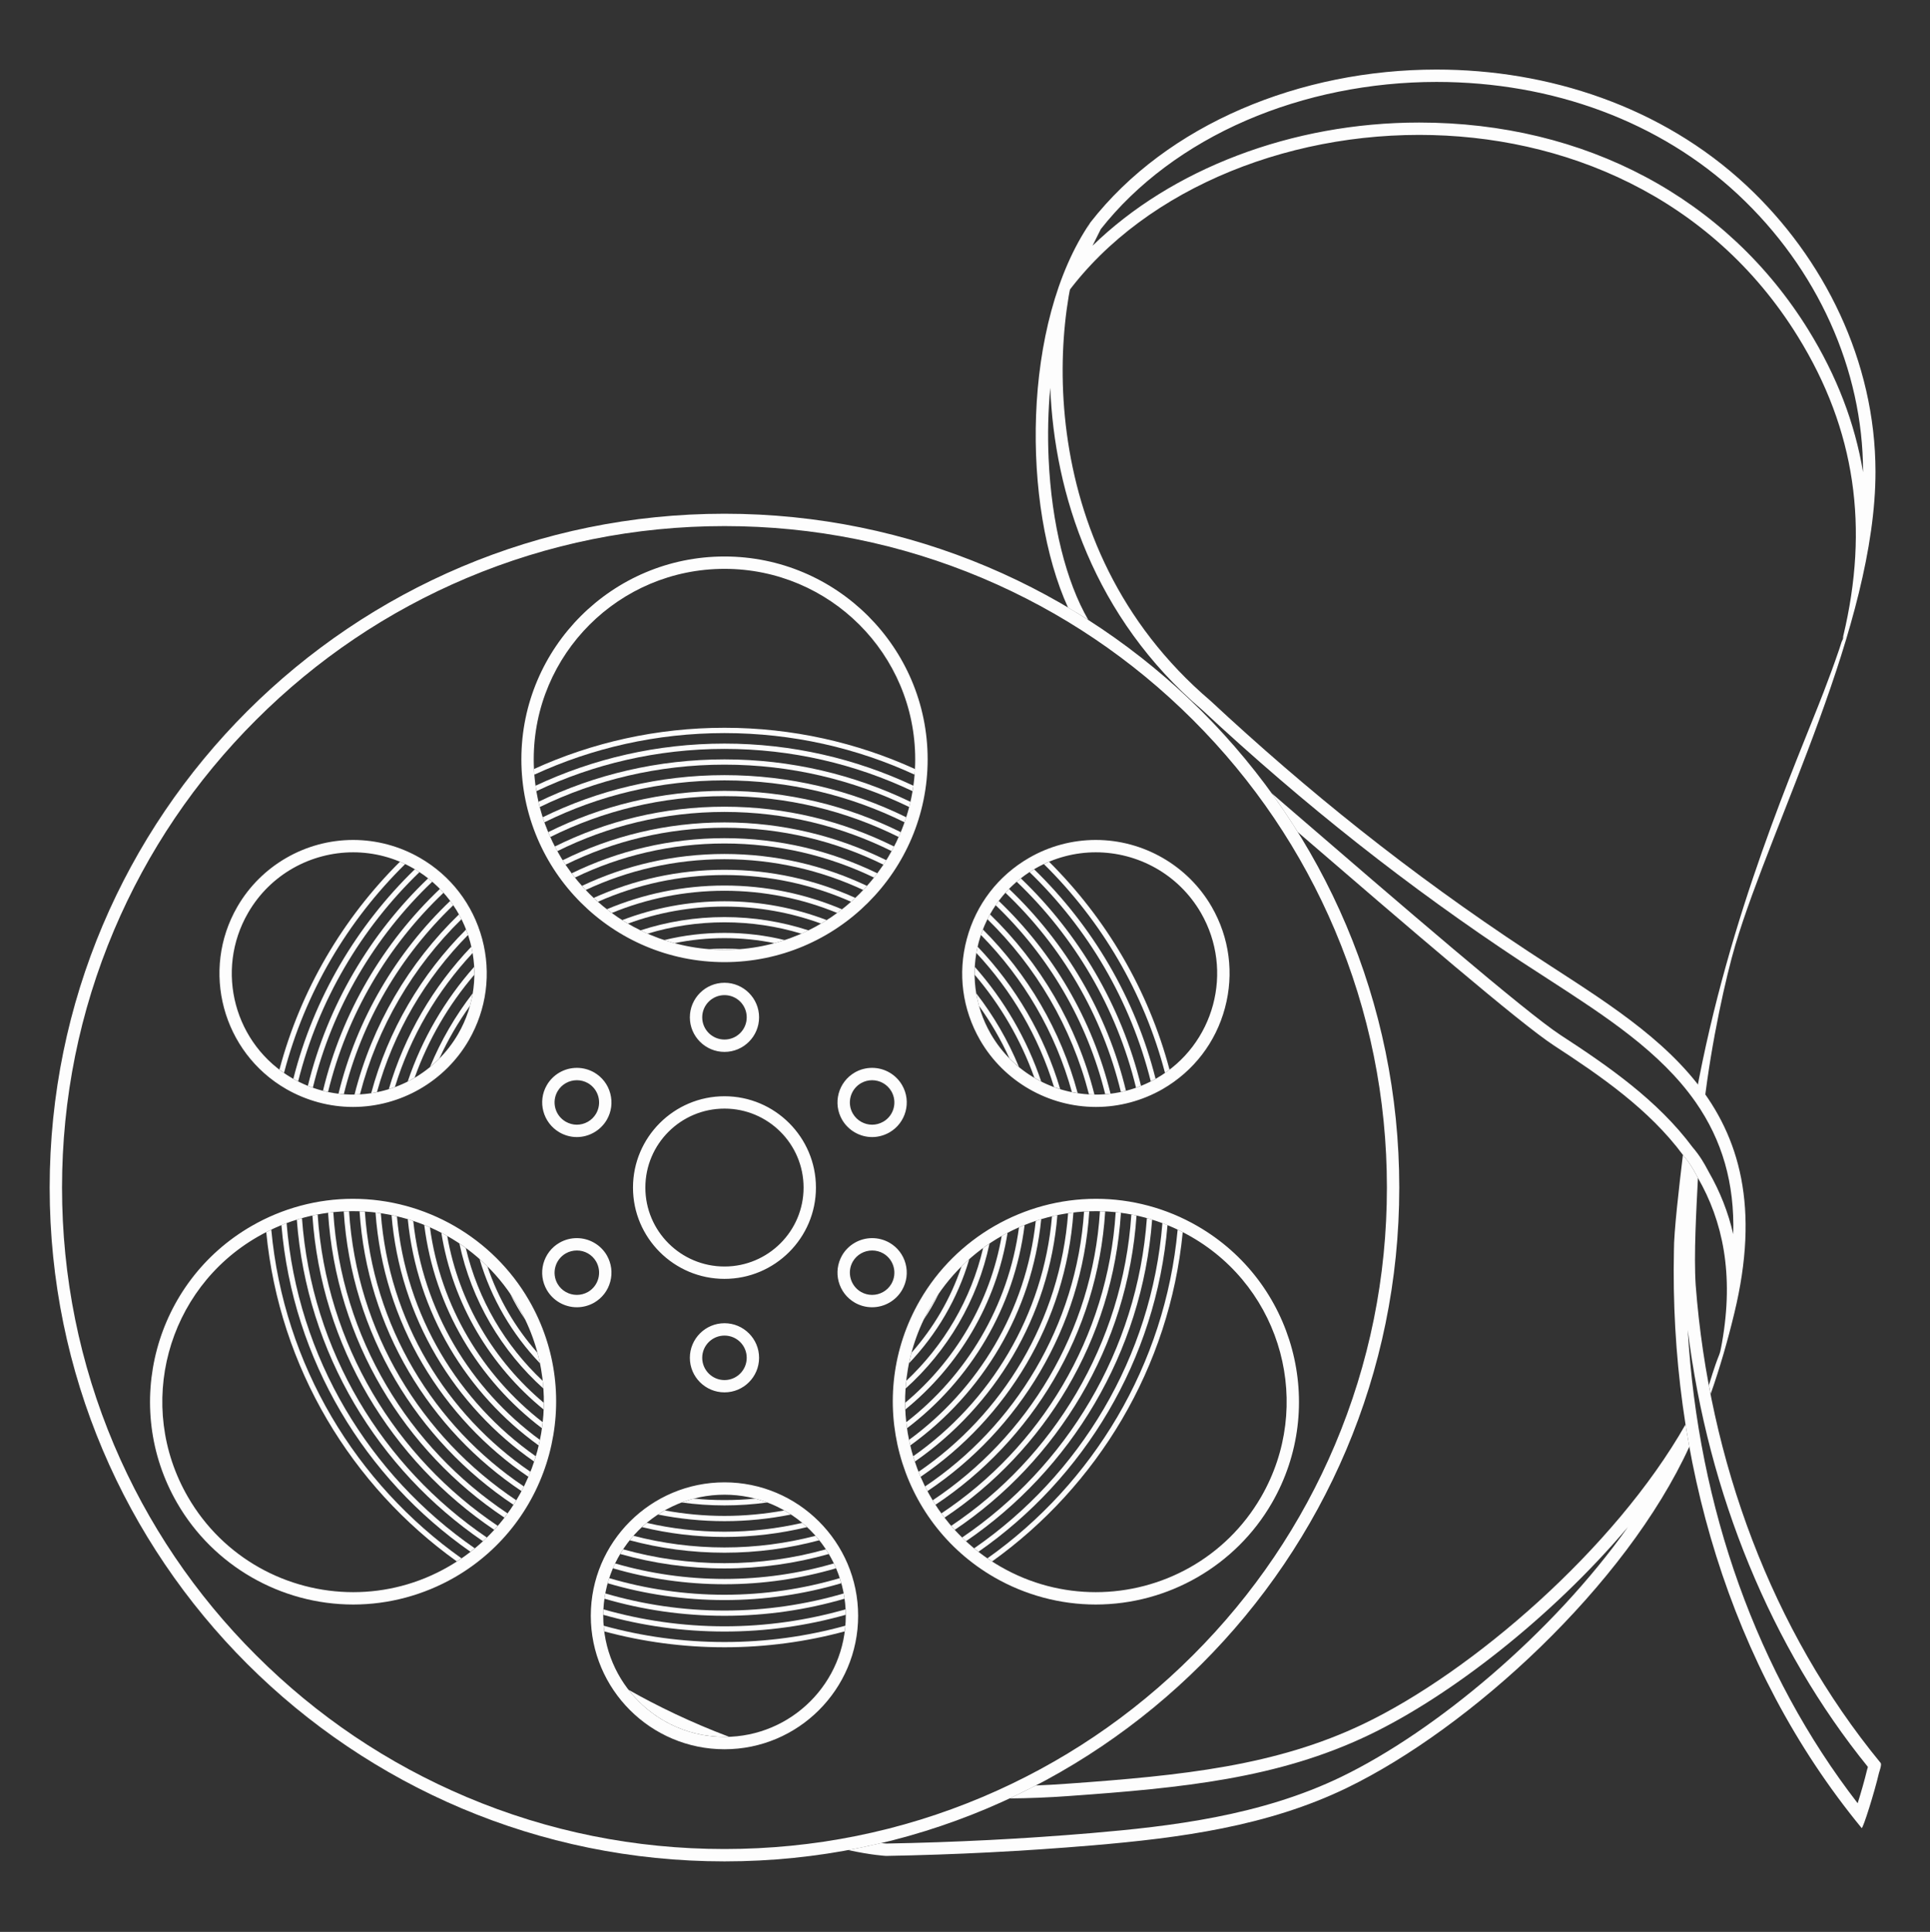 <?xml version="1.0" encoding="UTF-8"?><svg xmlns="http://www.w3.org/2000/svg" xmlns:xlink="http://www.w3.org/1999/xlink" contentScriptType="text/ecmascript" width="104.88pt" zoomAndPan="magnify" contentStyleType="text/css" viewBox="0 0 104.88 105" height="105pt" preserveAspectRatio="xMidYMid meet" version="1.2"><rect x="0" y="0" width="104.88" height="105" fill="#333333" stroke="none"/><defs><clipPath xml:id="clip1" id="clip1"><path d="M 57 3.785 L 102 3.785 L 102 61 L 57 61 Z M 57 3.785 "/></clipPath><clipPath xml:id="clip2" id="clip2"><path d="M 2.668 27 L 77 27 L 77 101.176 L 2.668 101.176 Z M 2.668 27 "/></clipPath><clipPath xml:id="clip3" id="clip3"><path d="M 90 62 L 102.305 62 L 102.305 100 L 90 100 Z M 90 62 "/></clipPath></defs><g xml:id="surface1" id="surface1"><g clip-rule="nonzero" clip-path="url(#clip1)"><path style=" stroke:none;fill-rule:nonzero;fill:rgb(99.219%,99.219%,99.219%);fill-opacity:1;" d="M 78.062 3.781 C 70.684 3.781 63.434 6.73 59.254 12.09 C 58.422 13.68 57.707 15.352 57.223 17.07 C 61.02 10.938 68.969 7.332 77.121 7.332 C 84.961 7.332 92.992 10.664 97.703 18.297 C 100.844 23.375 101.57 28.691 100.168 34.562 C 100.164 34.574 100.152 34.633 100.129 34.727 C 100.176 34.621 100.195 34.582 100.199 34.582 C 100.211 34.582 100.09 34.879 100.082 34.879 C 100.082 34.879 100.082 34.867 100.09 34.844 C 100.102 34.805 100.109 34.789 100.109 34.789 C 100.109 34.789 99.996 35.137 99.941 35.305 C 99.652 36.152 99.402 36.824 99.098 37.617 C 97.629 41.434 93.961 49.621 92.156 59.539 L 92.605 60.031 C 93.004 56.594 93.797 53.066 94.305 51.352 C 96.309 44.633 101.926 33.98 101.918 25.625 C 101.91 19.645 99.129 14.02 94.898 10.074 C 90.293 5.777 84.133 3.781 78.062 3.781 Z M 78.062 4.453 C 84.398 4.453 90.215 6.625 94.441 10.566 C 98.758 14.594 101.238 20.082 101.242 25.629 C 101.242 25.637 101.242 25.648 101.242 25.66 C 100.797 22.984 99.809 20.426 98.277 17.941 C 93.848 10.773 86.137 6.66 77.121 6.66 C 70.184 6.66 63.641 9.199 59.371 13.355 C 59.516 13.059 59.664 12.758 59.82 12.453 C 61.766 9.98 64.5 7.938 67.727 6.543 C 70.891 5.176 74.465 4.453 78.062 4.453 "/></g><g clip-rule="nonzero" clip-path="url(#clip2)"><path style=" stroke:none;fill-rule:nonzero;fill:rgb(99.219%,99.219%,99.219%);fill-opacity:1;" d="M 39.371 94.402 C 35.73 94.402 32.781 91.453 32.781 87.82 C 32.781 84.184 35.73 81.238 39.371 81.238 C 43.008 81.238 45.961 84.184 45.961 87.82 C 45.961 91.453 43.008 94.402 39.371 94.402 Z M 39.371 75.008 C 38.703 75.008 38.16 74.465 38.16 73.797 C 38.16 73.129 38.703 72.59 39.371 72.59 C 40.039 72.59 40.578 73.129 40.578 73.797 C 40.578 74.465 40.039 75.008 39.371 75.008 Z M 31.348 70.379 C 30.93 70.379 30.523 70.164 30.297 69.777 C 29.965 69.199 30.164 68.461 30.742 68.125 C 30.934 68.016 31.141 67.965 31.344 67.965 C 31.762 67.961 32.172 68.18 32.395 68.566 C 32.727 69.145 32.531 69.883 31.953 70.219 C 31.762 70.328 31.551 70.379 31.348 70.379 Z M 47.391 70.379 C 47.188 70.379 46.98 70.328 46.789 70.219 C 46.211 69.883 46.012 69.145 46.344 68.566 C 46.57 68.18 46.977 67.965 47.395 67.965 C 47.598 67.965 47.809 68.016 48 68.125 C 48.578 68.461 48.773 69.199 48.441 69.777 C 48.215 70.164 47.809 70.379 47.391 70.379 Z M 19.195 86.535 C 15.613 86.535 12.129 84.68 10.211 81.359 C 7.348 76.406 9.047 70.074 14.004 67.219 C 15.637 66.277 17.418 65.828 19.176 65.828 C 22.762 65.828 26.246 67.684 28.164 71.008 C 31.027 75.957 29.328 82.289 24.371 85.148 C 22.738 86.09 20.957 86.535 19.195 86.535 Z M 59.543 86.535 C 57.785 86.535 56.004 86.09 54.371 85.148 C 49.41 82.289 47.715 75.957 50.574 71.008 C 52.496 67.684 55.98 65.828 59.562 65.828 C 61.32 65.828 63.102 66.277 64.734 67.219 C 69.695 70.074 71.391 76.406 68.531 81.359 C 66.609 84.68 63.125 86.535 59.543 86.535 Z M 39.371 68.836 C 36.996 68.836 35.07 66.914 35.07 64.547 C 35.07 62.176 36.996 60.254 39.371 60.254 C 41.742 60.254 43.668 62.176 43.668 64.547 C 43.668 66.914 41.742 68.836 39.371 68.836 Z M 31.344 61.129 C 31.141 61.129 30.934 61.074 30.742 60.965 C 30.164 60.633 29.965 59.891 30.297 59.316 C 30.523 58.926 30.93 58.711 31.348 58.711 C 31.551 58.711 31.762 58.762 31.953 58.871 C 32.531 59.207 32.727 59.945 32.395 60.523 C 32.172 60.91 31.762 61.129 31.344 61.129 Z M 47.395 61.129 C 46.977 61.129 46.57 60.91 46.344 60.523 C 46.012 59.945 46.211 59.207 46.789 58.871 C 46.98 58.762 47.188 58.711 47.391 58.711 C 47.809 58.711 48.215 58.926 48.441 59.316 C 48.773 59.891 48.578 60.633 48 60.965 C 47.809 61.074 47.598 61.129 47.395 61.129 Z M 39.371 56.5 C 38.703 56.5 38.16 55.961 38.16 55.293 C 38.16 54.625 38.703 54.086 39.371 54.086 C 40.039 54.086 40.578 54.625 40.578 55.293 C 40.578 55.961 40.039 56.5 39.371 56.5 Z M 19.18 59.492 C 18.062 59.492 16.93 59.207 15.891 58.609 C 12.738 56.789 11.66 52.766 13.48 49.617 C 14.699 47.504 16.914 46.324 19.191 46.324 C 20.312 46.324 21.445 46.609 22.48 47.207 C 25.633 49.027 26.715 53.051 24.895 56.199 C 23.672 58.309 21.457 59.492 19.18 59.492 Z M 59.559 59.492 C 57.281 59.492 55.066 58.309 53.844 56.199 C 52.027 53.051 53.105 49.027 56.258 47.207 C 57.297 46.609 58.43 46.324 59.547 46.324 C 61.824 46.324 64.039 47.504 65.262 49.617 C 67.078 52.766 66 56.789 62.848 58.609 C 61.809 59.207 60.676 59.492 59.559 59.492 Z M 39.371 51.621 C 33.645 51.621 29.004 46.988 29.004 41.27 C 29.004 35.555 33.645 30.918 39.371 30.918 C 45.094 30.918 49.734 35.555 49.734 41.27 C 49.734 46.988 45.094 51.621 39.371 51.621 Z M 39.371 27.922 C 19.117 27.922 2.699 44.32 2.699 64.547 C 2.699 84.77 19.117 101.168 39.371 101.168 C 59.621 101.168 76.039 84.77 76.039 64.547 C 76.039 44.32 59.621 27.922 39.371 27.922 Z M 39.371 95.074 C 43.375 95.074 46.633 91.82 46.633 87.82 C 46.633 83.82 43.375 80.566 39.371 80.566 C 35.363 80.566 32.105 83.82 32.105 87.82 C 32.105 91.82 35.363 95.074 39.371 95.074 Z M 39.371 75.676 C 40.406 75.676 41.25 74.836 41.25 73.797 C 41.25 72.762 40.406 71.918 39.371 71.918 C 38.332 71.918 37.488 72.762 37.488 73.797 C 37.488 74.836 38.332 75.676 39.371 75.676 Z M 31.348 71.051 C 31.676 71.051 32 70.965 32.289 70.801 C 32.723 70.547 33.035 70.145 33.164 69.656 C 33.293 69.172 33.227 68.668 32.977 68.23 C 32.641 67.652 32.016 67.293 31.344 67.293 C 31.016 67.293 30.691 67.379 30.406 67.543 C 29.969 67.793 29.66 68.199 29.527 68.684 C 29.398 69.172 29.465 69.676 29.715 70.109 C 30.051 70.691 30.676 71.051 31.348 71.051 Z M 47.391 71.051 C 48.062 71.051 48.688 70.691 49.023 70.109 C 49.273 69.676 49.34 69.172 49.211 68.684 C 49.082 68.199 48.77 67.793 48.336 67.543 C 48.047 67.379 47.723 67.293 47.395 67.293 C 46.723 67.293 46.098 67.652 45.762 68.23 C 45.512 68.668 45.445 69.172 45.574 69.656 C 45.707 70.145 46.016 70.547 46.453 70.801 C 46.738 70.965 47.062 71.051 47.391 71.051 Z M 19.195 87.207 C 21.125 87.207 23.027 86.695 24.707 85.73 C 29.977 82.691 31.789 75.934 28.746 70.672 C 26.781 67.27 23.113 65.156 19.176 65.156 C 17.25 65.156 15.344 65.668 13.668 66.637 C 8.398 69.676 6.586 76.43 9.629 81.695 C 11.594 85.098 15.262 87.207 19.195 87.207 Z M 59.543 87.207 C 63.48 87.207 67.145 85.098 69.113 81.695 C 72.156 76.43 70.344 69.676 65.07 66.637 C 63.395 65.668 61.488 65.156 59.562 65.156 C 55.625 65.156 51.957 67.27 49.992 70.672 C 46.949 75.934 48.762 82.691 54.035 85.73 C 55.711 86.695 57.617 87.207 59.543 87.207 Z M 39.371 69.508 C 42.109 69.508 44.34 67.281 44.34 64.547 C 44.34 61.809 42.109 59.582 39.371 59.582 C 36.629 59.582 34.398 61.809 34.398 64.547 C 34.398 67.281 36.629 69.508 39.371 69.508 Z M 31.344 61.801 C 32.016 61.801 32.641 61.438 32.977 60.859 C 33.227 60.426 33.293 59.918 33.164 59.434 C 33.035 58.945 32.723 58.543 32.289 58.289 C 32 58.125 31.676 58.039 31.348 58.039 C 30.676 58.039 30.051 58.398 29.715 58.98 C 29.195 59.875 29.508 61.027 30.406 61.547 C 30.691 61.711 31.016 61.801 31.344 61.801 Z M 47.395 61.801 C 47.723 61.801 48.047 61.711 48.336 61.547 C 49.234 61.027 49.543 59.875 49.023 58.98 C 48.688 58.398 48.062 58.039 47.391 58.039 C 47.062 58.039 46.738 58.125 46.453 58.289 C 46.016 58.543 45.707 58.945 45.574 59.434 C 45.445 59.918 45.512 60.426 45.762 60.859 C 46.098 61.438 46.723 61.801 47.395 61.801 Z M 39.371 57.172 C 40.406 57.172 41.25 56.328 41.25 55.293 C 41.25 54.258 40.406 53.414 39.371 53.414 C 38.332 53.414 37.488 54.258 37.488 55.293 C 37.488 56.328 38.332 57.172 39.371 57.172 Z M 19.18 60.164 C 21.77 60.164 24.184 58.773 25.477 56.535 C 26.445 54.855 26.703 52.902 26.203 51.031 C 25.699 49.16 24.5 47.594 22.82 46.625 C 21.715 45.988 20.461 45.652 19.191 45.652 C 16.602 45.652 14.191 47.043 12.898 49.281 C 10.895 52.746 12.086 57.191 15.555 59.191 C 16.66 59.824 17.914 60.164 19.18 60.164 Z M 59.559 60.164 C 60.828 60.164 62.082 59.824 63.184 59.191 C 64.863 58.219 66.066 56.656 66.566 54.785 C 67.07 52.914 66.812 50.957 65.844 49.281 C 64.551 47.043 62.137 45.652 59.547 45.652 C 58.277 45.652 57.023 45.988 55.922 46.625 C 54.242 47.594 53.039 49.16 52.539 51.031 C 52.035 52.902 52.293 54.855 53.262 56.535 C 54.555 58.773 56.969 60.164 59.559 60.164 Z M 39.371 52.293 C 45.457 52.293 50.41 47.348 50.41 41.27 C 50.41 35.191 45.457 30.246 39.371 30.246 C 33.281 30.246 28.332 35.191 28.332 41.27 C 28.332 47.348 33.281 52.293 39.371 52.293 Z M 39.371 28.594 C 44.23 28.594 48.945 29.547 53.383 31.418 C 57.668 33.23 61.52 35.824 64.824 39.125 C 68.129 42.426 70.727 46.27 72.539 50.551 C 74.414 54.984 75.367 59.691 75.367 64.547 C 75.367 69.398 74.414 74.105 72.539 78.539 C 70.727 82.82 68.129 86.664 64.824 89.965 C 61.52 93.27 57.668 95.859 53.383 97.672 C 48.945 99.547 44.23 100.496 39.371 100.496 C 34.512 100.496 29.797 99.547 25.359 97.672 C 21.07 95.859 17.223 93.27 13.918 89.965 C 10.609 86.664 8.016 82.82 6.199 78.539 C 4.324 74.105 3.371 69.398 3.371 64.547 C 3.371 59.691 4.324 54.984 6.199 50.551 C 8.016 46.27 10.609 42.426 13.918 39.125 C 17.223 35.824 21.07 33.23 25.359 31.418 C 29.797 29.547 34.512 28.594 39.371 28.594 "/></g><g clip-rule="nonzero" clip-path="url(#clip3)"><path style=" stroke:none;fill-rule:nonzero;fill:rgb(99.219%,99.219%,99.219%);fill-opacity:1;" d="M 101.496 96.066 C 101.477 96.125 101.465 96.172 101.457 96.203 C 101.328 96.742 101.129 97.441 100.949 98.008 C 95.492 90.949 92.281 81.973 91.715 72.277 C 92.82 81.191 96.25 89.543 101.504 96.031 C 101.5 96.047 101.496 96.059 101.496 96.066 Z M 102.199 95.82 C 96.27 88.602 92.875 79.367 92.148 69.855 C 92.039 68.207 92.184 65.734 92.27 64.023 C 92.117 63.75 91.926 63.324 91.453 62.77 C 91.246 64.5 90.957 66.977 90.965 67.965 C 90.723 79.195 93.938 90.559 101.168 99.359 C 101.25 99.359 101.859 97.426 102.109 96.355 C 102.137 96.258 102.266 95.902 102.199 95.82 "/></g><path style=" stroke:none;fill-rule:nonzero;fill:rgb(99.219%,99.219%,99.219%);fill-opacity:1;" d="M 91.594 77.422 C 87.758 84.176 79.973 90.891 74.074 93.707 C 69.348 95.965 64.297 96.5 58.012 96.945 C 57.43 96.988 56.855 97.02 56.289 97.043 C 55.82 97.285 55.344 97.52 54.863 97.746 C 55.918 97.738 56.992 97.695 58.059 97.617 C 64.301 97.176 69.465 96.652 74.363 94.312 C 78.777 92.207 84.301 87.918 88.465 82.996 C 84.348 88.805 77.992 94.102 72.895 96.57 C 68.5 98.699 63.586 99.266 59.324 99.629 C 55.648 99.941 51.895 100.133 48.164 100.199 C 48.129 100.195 48.031 100.188 47.883 100.172 C 47.289 100.312 46.688 100.441 46.082 100.551 C 47.387 100.836 48.152 100.871 48.152 100.871 C 51.902 100.805 55.648 100.613 59.383 100.297 C 64.113 99.895 68.871 99.266 73.188 97.176 C 79.887 93.93 88.352 86.172 91.801 78.629 C 91.73 78.227 91.66 77.824 91.594 77.422 "/><path style=" stroke:none;fill-rule:nonzero;fill:rgb(99.219%,99.219%,99.219%);fill-opacity:1;" d="M 34.152 91.84 C 35.359 93.398 37.246 94.402 39.371 94.402 C 39.453 94.402 39.531 94.398 39.613 94.395 C 37.535 93.609 35.711 92.723 34.152 91.84 "/><path style=" stroke:none;fill-rule:nonzero;fill:rgb(99.219%,99.219%,99.219%);fill-opacity:1;" d="M 93.586 73.18 C 93.586 73.176 93.59 73.172 93.59 73.168 C 93.598 73.141 93.617 73.086 93.617 73.086 C 93.617 73.086 93.609 73.109 93.586 73.18 Z M 93.402 73.805 C 93.402 73.816 93.398 73.824 93.398 73.832 C 93.398 73.824 93.418 73.723 93.418 73.723 C 93.418 73.723 93.414 73.742 93.402 73.805 Z M 83.039 51.703 C 76.566 47.434 71.023 42.969 65.777 38.086 C 55.809 29.594 57.109 16.5 59.254 12.09 C 55.5 17.566 55.543 27.547 58.039 33.023 C 58.41 33.242 58.777 33.465 59.141 33.695 C 57.938 31.625 57.141 28.469 56.984 24.918 C 56.926 23.609 56.957 22.324 57.074 21.078 C 57.297 26.805 59.43 33.559 65.332 38.586 C 70.891 43.762 76.562 48.234 82.668 52.266 C 83.156 52.586 83.656 52.91 84.137 53.219 C 87.273 55.25 90.234 57.172 92.141 59.898 C 93.59 61.977 94.266 64.312 94.188 67.078 C 93.914 65.891 93.473 64.766 92.855 63.691 C 92.832 63.648 92.805 63.602 92.777 63.547 C 92.629 63.27 92.406 62.855 91.977 62.352 C 90.086 59.809 87.398 57.945 84.805 56.258 C 82.922 55.031 76.035 49.094 69.961 43.852 C 69.676 43.605 69.391 43.359 69.105 43.113 C 69.602 43.801 70.074 44.504 70.523 45.223 C 76.457 50.34 82.621 55.637 84.438 56.82 C 86.973 58.473 89.613 60.289 91.453 62.77 C 91.926 63.324 92.117 63.75 92.27 64.023 C 93.609 66.352 94.238 69.23 93.578 72.969 C 93.402 73.957 93.508 73.176 92.863 75.289 C 92.895 75.449 92.93 75.609 92.961 75.766 C 93.465 74.332 93.887 72.867 94.242 71.391 C 97.055 59.816 89.738 56.125 83.039 51.703 "/><path style=" stroke:none;fill-rule:nonzero;fill:rgb(99.219%,99.219%,99.219%);fill-opacity:1;" d="M 63.309 58.316 C 63.391 58.258 63.473 58.195 63.555 58.137 C 62.402 53.797 60.105 49.914 57.008 46.836 C 56.914 46.879 56.82 46.922 56.727 46.965 C 59.852 50.043 62.164 53.945 63.309 58.316 "/><path style=" stroke:none;fill-rule:nonzero;fill:rgb(99.219%,99.219%,99.219%);fill-opacity:1;" d="M 39.371 39.555 C 35.68 39.555 32.172 40.359 29.016 41.797 C 29.023 41.898 29.031 42 29.039 42.102 C 32.188 40.652 35.684 39.844 39.371 39.844 C 43.055 39.844 46.555 40.652 49.699 42.102 C 49.707 42 49.719 41.898 49.723 41.797 C 46.566 40.359 43.059 39.555 39.371 39.555 "/><path style=" stroke:none;fill-rule:nonzero;fill:rgb(99.219%,99.219%,99.219%);fill-opacity:1;" d="M 22.016 46.965 C 21.922 46.922 21.828 46.879 21.734 46.836 C 18.633 49.914 16.34 53.797 15.184 58.137 C 15.266 58.195 15.348 58.258 15.434 58.316 C 16.574 53.945 18.887 50.043 22.016 46.965 "/><path style=" stroke:none;fill-rule:nonzero;fill:rgb(99.219%,99.219%,99.219%);fill-opacity:1;" d="M 64.273 66.969 C 64.18 66.922 64.09 66.875 63.996 66.832 C 63.316 74.195 59.391 80.633 53.66 84.695 C 53.742 84.754 53.824 84.812 53.91 84.867 C 59.633 80.773 63.559 74.332 64.273 66.969 "/><path style=" stroke:none;fill-rule:nonzero;fill:rgb(99.219%,99.219%,99.219%);fill-opacity:1;" d="M 14.742 66.832 C 14.652 66.875 14.559 66.918 14.469 66.969 C 15.18 74.332 19.105 80.773 24.828 84.867 C 24.914 84.812 24.996 84.754 25.078 84.695 C 19.352 80.633 15.422 74.195 14.742 66.832 "/><path style=" stroke:none;fill-rule:nonzero;fill:rgb(99.219%,99.219%,99.219%);fill-opacity:1;" d="M 39.371 89.531 C 41.629 89.531 43.82 89.23 45.902 88.668 C 45.918 88.566 45.93 88.465 45.938 88.359 C 43.844 88.938 41.645 89.246 39.371 89.246 C 37.098 89.246 34.895 88.938 32.805 88.359 C 32.812 88.465 32.824 88.566 32.836 88.668 C 34.918 89.23 37.109 89.531 39.371 89.531 "/><path style=" stroke:none;fill-rule:nonzero;fill:rgb(99.219%,99.219%,99.219%);fill-opacity:1;" d="M 28.34 81.043 C 28.383 80.957 28.43 80.875 28.469 80.789 C 23.574 77.5 20.242 72.066 19.828 65.848 C 19.734 65.844 19.637 65.84 19.539 65.836 C 19.949 72.172 23.348 77.703 28.34 81.043 "/><path style=" stroke:none;fill-rule:nonzero;fill:rgb(99.219%,99.219%,99.219%);fill-opacity:1;" d="M 44.52 83.715 C 44.453 83.633 44.387 83.551 44.316 83.473 C 42.734 83.883 41.078 84.105 39.371 84.105 C 37.664 84.105 36.004 83.883 34.426 83.473 C 34.355 83.551 34.285 83.633 34.223 83.715 C 35.863 84.156 37.59 84.391 39.371 84.391 C 41.148 84.391 42.875 84.156 44.52 83.715 "/><path style=" stroke:none;fill-rule:nonzero;fill:rgb(99.219%,99.219%,99.219%);fill-opacity:1;" d="M 39.371 82.391 C 38.262 82.391 37.176 82.285 36.125 82.094 C 36 82.164 35.879 82.238 35.758 82.316 C 36.926 82.551 38.133 82.676 39.371 82.676 C 40.605 82.676 41.812 82.551 42.98 82.316 C 42.863 82.238 42.738 82.164 42.617 82.094 C 41.562 82.285 40.477 82.391 39.371 82.391 "/><path style=" stroke:none;fill-rule:nonzero;fill:rgb(99.219%,99.219%,99.219%);fill-opacity:1;" d="M 39.371 83.25 C 37.918 83.25 36.504 83.082 35.148 82.77 C 35.059 82.844 34.969 82.922 34.887 83 C 36.324 83.348 37.824 83.535 39.371 83.535 C 40.914 83.535 42.418 83.348 43.855 83 C 43.77 82.922 43.684 82.844 43.594 82.77 C 42.234 83.082 40.82 83.25 39.371 83.25 "/><path style=" stroke:none;fill-rule:nonzero;fill:rgb(99.219%,99.219%,99.219%);fill-opacity:1;" d="M 28.715 80.266 C 28.754 80.172 28.789 80.082 28.824 79.992 C 24.25 76.867 21.129 71.773 20.695 65.941 C 20.602 65.926 20.504 65.914 20.406 65.902 C 20.832 71.871 24.027 77.082 28.715 80.266 "/><path style=" stroke:none;fill-rule:nonzero;fill:rgb(99.219%,99.219%,99.219%);fill-opacity:1;" d="M 25.766 52.551 C 24.176 54.348 22.938 56.461 22.156 58.781 C 22.281 58.719 22.406 58.648 22.531 58.578 C 23.27 56.508 24.375 54.617 25.777 52.977 C 25.777 52.836 25.773 52.691 25.766 52.551 "/><path style=" stroke:none;fill-rule:nonzero;fill:rgb(99.219%,99.219%,99.219%);fill-opacity:1;" d="M 23.367 57.996 C 23.543 57.848 23.715 57.691 23.879 57.527 C 24.34 56.516 24.898 55.559 25.539 54.668 C 25.602 54.441 25.652 54.219 25.688 53.988 C 24.746 55.207 23.961 56.551 23.367 57.996 "/><path style=" stroke:none;fill-rule:nonzero;fill:rgb(99.219%,99.219%,99.219%);fill-opacity:1;" d="M 45.039 84.461 C 44.984 84.375 44.934 84.289 44.879 84.207 C 43.125 84.699 41.277 84.961 39.371 84.961 C 37.461 84.961 35.613 84.699 33.863 84.207 C 33.809 84.289 33.754 84.375 33.703 84.461 C 35.504 84.973 37.406 85.246 39.371 85.246 C 41.332 85.246 43.234 84.973 45.039 84.461 "/><path style=" stroke:none;fill-rule:nonzero;fill:rgb(99.219%,99.219%,99.219%);fill-opacity:1;" d="M 39.371 81.531 C 38.809 81.531 38.254 81.504 37.703 81.449 C 37.477 81.508 37.258 81.582 37.043 81.66 C 37.805 81.766 38.582 81.82 39.371 81.82 C 40.16 81.82 40.938 81.766 41.699 81.66 C 41.48 81.582 41.262 81.508 41.035 81.449 C 40.488 81.504 39.934 81.531 39.371 81.531 "/><path style=" stroke:none;fill-rule:nonzero;fill:rgb(99.219%,99.219%,99.219%);fill-opacity:1;" d="M 39.371 44.699 C 36.215 44.699 33.23 45.441 30.578 46.754 C 30.629 46.832 30.68 46.914 30.734 46.996 C 33.34 45.711 36.273 44.988 39.371 44.988 C 42.469 44.988 45.398 45.711 48.008 46.996 C 48.059 46.914 48.109 46.832 48.164 46.754 C 45.512 45.441 42.523 44.699 39.371 44.699 "/><path style=" stroke:none;fill-rule:nonzero;fill:rgb(99.219%,99.219%,99.219%);fill-opacity:1;" d="M 39.371 43.844 C 36.062 43.844 32.93 44.625 30.152 46.008 C 30.195 46.09 30.242 46.176 30.285 46.262 C 33.023 44.898 36.109 44.129 39.371 44.129 C 42.633 44.129 45.715 44.898 48.453 46.258 C 48.5 46.176 48.543 46.09 48.586 46.008 C 45.809 44.625 42.68 43.844 39.371 43.844 "/><path style=" stroke:none;fill-rule:nonzero;fill:rgb(99.219%,99.219%,99.219%);fill-opacity:1;" d="M 27.902 81.785 C 27.957 81.703 28.008 81.625 28.059 81.543 C 22.895 78.102 19.379 72.383 18.969 65.832 C 18.871 65.832 18.777 65.836 18.68 65.84 C 19.094 72.488 22.664 78.293 27.902 81.785 "/><path style=" stroke:none;fill-rule:nonzero;fill:rgb(99.219%,99.219%,99.219%);fill-opacity:1;" d="M 17.828 59.348 C 18.848 55.148 21.062 51.41 24.102 48.523 C 24.039 48.449 23.973 48.383 23.906 48.312 C 20.828 51.238 18.578 55.027 17.551 59.285 C 17.645 59.309 17.738 59.328 17.828 59.348 "/><path style=" stroke:none;fill-rule:nonzero;fill:rgb(99.219%,99.219%,99.219%);fill-opacity:1;" d="M 51.883 83.148 C 57.473 79.383 61.281 73.176 61.762 66.066 C 61.668 66.047 61.574 66.027 61.48 66.008 C 61.016 73.055 57.238 79.211 51.691 82.93 C 51.754 83.004 51.816 83.078 51.883 83.148 "/><path style=" stroke:none;fill-rule:nonzero;fill:rgb(99.219%,99.219%,99.219%);fill-opacity:1;" d="M 24.633 49.199 C 24.578 49.121 24.523 49.043 24.465 48.965 C 21.531 51.766 19.387 55.379 18.395 59.441 C 18.492 59.453 18.586 59.461 18.684 59.469 C 19.66 55.492 21.762 51.949 24.633 49.199 "/><path style=" stroke:none;fill-rule:nonzero;fill:rgb(99.219%,99.219%,99.219%);fill-opacity:1;" d="M 19.562 59.477 C 20.508 55.809 22.449 52.535 25.078 49.961 C 25.035 49.871 24.988 49.785 24.941 49.699 C 22.223 52.332 20.223 55.707 19.266 59.488 C 19.367 59.488 19.465 59.484 19.562 59.477 "/><path style=" stroke:none;fill-rule:nonzero;fill:rgb(99.219%,99.219%,99.219%);fill-opacity:1;" d="M 22.793 47.402 C 22.715 47.348 22.629 47.297 22.543 47.246 C 19.383 50.312 17.055 54.234 15.941 58.633 C 16.027 58.684 16.113 58.73 16.203 58.773 C 17.301 54.375 19.629 50.457 22.793 47.402 "/><path style=" stroke:none;fill-rule:nonzero;fill:rgb(99.219%,99.219%,99.219%);fill-opacity:1;" d="M 23.488 47.922 C 23.414 47.859 23.34 47.797 23.266 47.738 C 20.109 50.754 17.801 54.645 16.73 59.016 C 16.82 59.051 16.91 59.086 17 59.117 C 18.059 54.773 20.352 50.91 23.488 47.922 "/><path style=" stroke:none;fill-rule:nonzero;fill:rgb(99.219%,99.219%,99.219%);fill-opacity:1;" d="M 53.051 53.988 C 53.09 54.219 53.137 54.445 53.199 54.668 C 53.84 55.559 54.398 56.516 54.855 57.523 C 55.023 57.691 55.195 57.848 55.375 57.996 C 54.777 56.551 53.996 55.207 53.051 53.988 "/><path style=" stroke:none;fill-rule:nonzero;fill:rgb(99.219%,99.219%,99.219%);fill-opacity:1;" d="M 60.91 59.348 C 61.004 59.328 61.098 59.309 61.188 59.285 C 60.16 55.027 57.91 51.238 54.832 48.312 C 54.766 48.383 54.703 48.449 54.637 48.523 C 57.676 51.41 59.895 55.148 60.91 59.348 "/><path style=" stroke:none;fill-rule:nonzero;fill:rgb(99.219%,99.219%,99.219%);fill-opacity:1;" d="M 51.156 82.254 C 51.215 82.332 51.27 82.41 51.328 82.484 C 56.77 78.855 60.477 72.824 60.914 65.918 C 60.816 65.906 60.723 65.895 60.629 65.883 C 60.199 72.711 56.539 78.672 51.156 82.254 "/><path style=" stroke:none;fill-rule:nonzero;fill:rgb(99.219%,99.219%,99.219%);fill-opacity:1;" d="M 21.461 59.082 C 22.301 56.332 23.766 53.852 25.684 51.797 C 25.664 51.68 25.641 51.566 25.613 51.453 C 23.551 53.613 21.992 56.258 21.129 59.195 C 21.238 59.16 21.352 59.121 21.461 59.082 "/><path style=" stroke:none;fill-rule:nonzero;fill:rgb(99.219%,99.219%,99.219%);fill-opacity:1;" d="M 29.449 77.625 C 29.465 77.516 29.48 77.406 29.492 77.297 C 26.219 74.762 23.941 71 23.363 66.707 C 23.262 66.664 23.16 66.617 23.055 66.578 C 23.617 71.074 26.004 75.012 29.449 77.625 "/><path style=" stroke:none;fill-rule:nonzero;fill:rgb(99.219%,99.219%,99.219%);fill-opacity:1;" d="M 21.57 66.109 C 21.473 66.086 21.375 66.062 21.277 66.043 C 21.734 71.586 24.695 76.426 29.027 79.438 C 29.059 79.34 29.086 79.246 29.113 79.148 C 24.918 76.199 22.043 71.496 21.57 66.109 "/><path style=" stroke:none;fill-rule:nonzero;fill:rgb(99.219%,99.219%,99.219%);fill-opacity:1;" d="M 29.273 78.562 C 29.297 78.461 29.32 78.359 29.34 78.258 C 25.574 75.5 22.977 71.234 22.457 66.359 C 22.359 66.324 22.258 66.293 22.16 66.266 C 22.66 71.32 25.355 75.738 29.273 78.562 "/><path style=" stroke:none;fill-rule:nonzero;fill:rgb(99.219%,99.219%,99.219%);fill-opacity:1;" d="M 39.371 46.414 C 36.602 46.414 33.977 47.035 31.625 48.148 C 31.691 48.223 31.758 48.297 31.828 48.371 C 34.121 47.301 36.676 46.699 39.371 46.699 C 42.062 46.699 44.617 47.301 46.91 48.371 C 46.98 48.297 47.047 48.223 47.113 48.148 C 44.766 47.035 42.141 46.414 39.371 46.414 "/><path style=" stroke:none;fill-rule:nonzero;fill:rgb(99.219%,99.219%,99.219%);fill-opacity:1;" d="M 20.484 59.359 C 21.387 56.094 23.117 53.164 25.434 50.816 C 25.402 50.715 25.363 50.617 25.328 50.52 C 22.895 52.945 21.09 56 20.172 59.414 C 20.277 59.398 20.383 59.379 20.484 59.359 "/><path style=" stroke:none;fill-rule:nonzero;fill:rgb(99.219%,99.219%,99.219%);fill-opacity:1;" d="M 31.066 47.465 C 31.125 47.543 31.184 47.621 31.246 47.695 C 33.703 46.508 36.461 45.844 39.371 45.844 C 42.277 45.844 45.035 46.512 47.492 47.695 C 47.555 47.621 47.617 47.543 47.676 47.465 C 45.164 46.242 42.348 45.555 39.371 45.555 C 36.395 45.555 33.574 46.242 31.066 47.465 "/><path style=" stroke:none;fill-rule:nonzero;fill:rgb(99.219%,99.219%,99.219%);fill-opacity:1;" d="M 63.445 66.586 C 63.352 66.551 63.262 66.512 63.168 66.477 C 62.578 73.797 58.664 80.191 52.938 84.152 C 53.016 84.215 53.094 84.277 53.172 84.34 C 58.902 80.344 62.828 73.926 63.445 66.586 "/><path style=" stroke:none;fill-rule:nonzero;fill:rgb(99.219%,99.219%,99.219%);fill-opacity:1;" d="M 62.609 66.289 C 62.516 66.258 62.418 66.234 62.324 66.207 C 61.809 73.418 57.945 79.719 52.281 83.566 C 52.352 83.633 52.426 83.699 52.496 83.766 C 58.184 79.879 62.066 73.543 62.609 66.289 "/><path style=" stroke:none;fill-rule:nonzero;fill:rgb(99.219%,99.219%,99.219%);fill-opacity:1;" d="M 62.535 58.773 C 62.625 58.73 62.711 58.684 62.797 58.633 C 61.684 54.234 59.359 50.312 56.195 47.246 C 56.109 47.297 56.027 47.348 55.945 47.398 C 59.113 50.457 61.438 54.375 62.535 58.773 "/><path style=" stroke:none;fill-rule:nonzero;fill:rgb(99.219%,99.219%,99.219%);fill-opacity:1;" d="M 61.734 59.117 C 61.824 59.086 61.914 59.051 62.004 59.016 C 60.934 54.645 58.625 50.754 55.473 47.738 C 55.398 47.797 55.324 47.859 55.25 47.922 C 58.387 50.914 60.68 54.777 61.734 59.117 "/><path style=" stroke:none;fill-rule:nonzero;fill:rgb(99.219%,99.219%,99.219%);fill-opacity:1;" d="M 45.715 86.051 C 45.691 85.957 45.664 85.867 45.633 85.773 C 43.648 86.359 41.547 86.676 39.371 86.676 C 37.195 86.676 35.094 86.359 33.105 85.773 C 33.074 85.863 33.047 85.957 33.023 86.051 C 35.035 86.645 37.168 86.965 39.371 86.965 C 41.574 86.965 43.703 86.645 45.715 86.051 "/><path style=" stroke:none;fill-rule:nonzero;fill:rgb(99.219%,99.219%,99.219%);fill-opacity:1;" d="M 29.492 44.418 C 29.523 44.512 29.555 44.602 29.586 44.691 C 32.539 43.234 35.859 42.414 39.371 42.414 C 42.879 42.414 46.203 43.234 49.152 44.691 C 49.184 44.602 49.219 44.512 49.246 44.418 C 46.266 42.953 42.91 42.129 39.371 42.129 C 35.828 42.129 32.477 42.953 29.492 44.418 "/><path style=" stroke:none;fill-rule:nonzero;fill:rgb(99.219%,99.219%,99.219%);fill-opacity:1;" d="M 26.859 83.148 C 26.922 83.078 26.984 83.004 27.047 82.93 C 21.504 79.211 17.723 73.055 17.262 66.008 C 17.168 66.027 17.07 66.047 16.977 66.066 C 17.457 73.172 21.266 79.383 26.859 83.148 "/><path style=" stroke:none;fill-rule:nonzero;fill:rgb(99.219%,99.219%,99.219%);fill-opacity:1;" d="M 39.371 88.676 C 41.652 88.676 43.863 88.359 45.957 87.766 C 45.957 87.664 45.957 87.566 45.949 87.469 C 43.859 88.066 41.652 88.391 39.371 88.391 C 37.09 88.391 34.879 88.066 32.789 87.469 C 32.785 87.566 32.781 87.664 32.781 87.766 C 34.875 88.359 37.086 88.676 39.371 88.676 "/><path style=" stroke:none;fill-rule:nonzero;fill:rgb(99.219%,99.219%,99.219%);fill-opacity:1;" d="M 45.895 86.891 C 45.879 86.793 45.863 86.699 45.848 86.605 C 43.789 87.207 41.617 87.535 39.371 87.535 C 37.121 87.535 34.949 87.207 32.895 86.605 C 32.875 86.699 32.859 86.793 32.848 86.891 C 34.918 87.496 37.105 87.82 39.371 87.82 C 41.633 87.82 43.824 87.496 45.895 86.891 "/><path style=" stroke:none;fill-rule:nonzero;fill:rgb(99.219%,99.219%,99.219%);fill-opacity:1;" d="M 26.457 83.566 C 20.793 79.719 16.93 73.418 16.41 66.207 C 16.316 66.234 16.223 66.262 16.129 66.289 C 16.672 73.543 20.555 79.879 26.242 83.766 C 26.316 83.699 26.387 83.633 26.457 83.566 "/><path style=" stroke:none;fill-rule:nonzero;fill:rgb(99.219%,99.219%,99.219%);fill-opacity:1;" d="M 29.266 43.574 C 29.285 43.672 29.309 43.766 29.332 43.863 C 32.367 42.387 35.773 41.559 39.371 41.559 C 42.965 41.559 46.371 42.387 49.41 43.863 C 49.434 43.77 49.453 43.672 49.473 43.578 C 46.414 42.102 42.988 41.273 39.371 41.273 C 35.754 41.273 32.324 42.098 29.266 43.574 "/><path style=" stroke:none;fill-rule:nonzero;fill:rgb(99.219%,99.219%,99.219%);fill-opacity:1;" d="M 39.371 40.414 C 35.703 40.414 32.223 41.238 29.105 42.703 C 29.117 42.801 29.133 42.902 29.148 43 C 32.25 41.527 35.715 40.703 39.371 40.703 C 43.023 40.703 46.488 41.527 49.59 43 C 49.605 42.902 49.621 42.801 49.633 42.703 C 46.516 41.238 43.039 40.414 39.371 40.414 "/><path style=" stroke:none;fill-rule:nonzero;fill:rgb(99.219%,99.219%,99.219%);fill-opacity:1;" d="M 15.574 66.477 C 15.48 66.512 15.387 66.551 15.293 66.586 C 15.914 73.926 19.836 80.344 25.566 84.34 C 25.645 84.277 25.723 84.215 25.801 84.152 C 20.078 80.191 16.164 73.797 15.574 66.477 "/><path style=" stroke:none;fill-rule:nonzero;fill:rgb(99.219%,99.219%,99.219%);fill-opacity:1;" d="M 27.41 82.484 C 27.469 82.41 27.527 82.332 27.582 82.254 C 22.203 78.672 18.539 72.711 18.113 65.883 C 18.016 65.895 17.922 65.906 17.828 65.918 C 18.266 72.824 21.969 78.855 27.41 82.484 "/><path style=" stroke:none;fill-rule:nonzero;fill:rgb(99.219%,99.219%,99.219%);fill-opacity:1;" d="M 29.789 45.227 C 29.828 45.316 29.867 45.402 29.906 45.492 C 32.758 44.07 35.973 43.27 39.371 43.27 C 42.77 43.27 45.98 44.07 48.836 45.492 C 48.875 45.402 48.914 45.316 48.949 45.227 C 46.062 43.793 42.809 42.984 39.371 42.984 C 35.93 42.984 32.68 43.793 29.789 45.227 "/><path style=" stroke:none;fill-rule:nonzero;fill:rgb(99.219%,99.219%,99.219%);fill-opacity:1;" d="M 45.434 85.238 C 45.395 85.148 45.355 85.062 45.312 84.973 C 43.426 85.523 41.434 85.816 39.371 85.816 C 37.309 85.816 35.312 85.523 33.426 84.973 C 33.383 85.059 33.344 85.148 33.309 85.238 C 35.23 85.801 37.266 86.105 39.371 86.105 C 41.473 86.105 43.508 85.801 45.434 85.238 "/><path style=" stroke:none;fill-rule:nonzero;fill:rgb(99.219%,99.219%,99.219%);fill-opacity:1;" d="M 39.371 48.129 C 37.105 48.129 34.945 48.59 32.98 49.418 C 33.066 49.488 33.156 49.555 33.246 49.621 C 35.137 48.844 37.203 48.414 39.371 48.414 C 41.539 48.414 43.605 48.844 45.496 49.621 C 45.582 49.555 45.672 49.488 45.758 49.422 C 43.793 48.59 41.637 48.129 39.371 48.129 "/><path style=" stroke:none;fill-rule:nonzero;fill:rgb(99.219%,99.219%,99.219%);fill-opacity:1;" d="M 39.371 47.273 C 36.836 47.273 34.43 47.82 32.262 48.801 C 32.336 48.871 32.414 48.941 32.492 49.012 C 34.594 48.078 36.922 47.559 39.371 47.559 C 41.816 47.559 44.145 48.078 46.25 49.012 C 46.328 48.941 46.402 48.871 46.48 48.801 C 44.309 47.82 41.902 47.273 39.371 47.273 "/><path style=" stroke:none;fill-rule:nonzero;fill:rgb(99.219%,99.219%,99.219%);fill-opacity:1;" d="M 50.684 81.543 C 50.73 81.625 50.785 81.703 50.836 81.785 C 56.078 78.297 59.645 72.488 60.059 65.84 C 59.961 65.836 59.867 65.832 59.773 65.832 C 59.363 72.383 55.848 78.102 50.684 81.543 "/><path style=" stroke:none;fill-rule:nonzero;fill:rgb(99.219%,99.219%,99.219%);fill-opacity:1;" d="M 53.125 51.453 C 53.102 51.566 53.078 51.68 53.059 51.797 C 54.977 53.848 56.438 56.332 57.277 59.082 C 57.391 59.121 57.5 59.16 57.613 59.195 C 56.746 56.258 55.188 53.613 53.125 51.453 "/><path style=" stroke:none;fill-rule:nonzero;fill:rgb(99.219%,99.219%,99.219%);fill-opacity:1;" d="M 52.973 52.551 C 52.965 52.691 52.961 52.836 52.965 52.977 C 54.363 54.617 55.473 56.508 56.211 58.578 C 56.332 58.648 56.457 58.719 56.582 58.781 C 55.801 56.461 54.562 54.348 52.973 52.551 "/><path style=" stroke:none;fill-rule:nonzero;fill:rgb(99.219%,99.219%,99.219%);fill-opacity:1;" d="M 54.273 48.965 C 54.219 49.043 54.16 49.121 54.105 49.199 C 56.977 51.949 59.078 55.492 60.059 59.469 C 60.152 59.461 60.25 59.453 60.348 59.441 C 59.355 55.379 57.207 51.766 54.273 48.965 "/><path style=" stroke:none;fill-rule:nonzero;fill:rgb(99.219%,99.219%,99.219%);fill-opacity:1;" d="M 53.801 49.699 C 53.75 49.785 53.703 49.871 53.66 49.961 C 56.293 52.535 58.234 55.809 59.176 59.477 C 59.273 59.484 59.375 59.488 59.473 59.488 C 58.52 55.707 56.52 52.332 53.801 49.699 "/><path style=" stroke:none;fill-rule:nonzero;fill:rgb(99.219%,99.219%,99.219%);fill-opacity:1;" d="M 53.414 50.52 C 53.375 50.617 53.34 50.719 53.305 50.816 C 55.621 53.164 57.352 56.094 58.25 59.359 C 58.355 59.379 58.461 59.395 58.562 59.41 C 57.648 56 55.844 52.949 53.414 50.52 "/><path style=" stroke:none;fill-rule:nonzero;fill:rgb(99.219%,99.219%,99.219%);fill-opacity:1;" d="M 49.918 79.992 C 49.953 80.082 49.988 80.176 50.027 80.266 C 54.711 77.086 57.91 71.871 58.332 65.902 C 58.238 65.914 58.141 65.926 58.043 65.941 C 57.609 71.773 54.488 76.867 49.918 79.992 "/><path style=" stroke:none;fill-rule:nonzero;fill:rgb(99.219%,99.219%,99.219%);fill-opacity:1;" d="M 50.27 80.789 C 50.312 80.875 50.355 80.957 50.402 81.043 C 55.391 77.703 58.789 72.168 59.195 65.836 C 59.102 65.84 59.004 65.844 58.91 65.848 C 58.496 72.066 55.164 77.5 50.27 80.789 "/><path style=" stroke:none;fill-rule:nonzero;fill:rgb(99.219%,99.219%,99.219%);fill-opacity:1;" d="M 49.398 78.258 C 49.418 78.359 49.441 78.461 49.465 78.562 C 53.387 75.738 56.078 71.32 56.582 66.266 C 56.48 66.293 56.383 66.324 56.285 66.359 C 55.762 71.234 53.168 75.5 49.398 78.258 "/><path style=" stroke:none;fill-rule:nonzero;fill:rgb(99.219%,99.219%,99.219%);fill-opacity:1;" d="M 49.625 79.148 C 49.652 79.246 49.684 79.34 49.715 79.438 C 54.043 76.426 57.008 71.586 57.461 66.043 C 57.363 66.062 57.266 66.086 57.168 66.109 C 56.699 71.496 53.824 76.199 49.625 79.148 "/><path style=" stroke:none;fill-rule:nonzero;fill:rgb(99.219%,99.219%,99.219%);fill-opacity:1;" d="M 49.246 77.297 C 49.262 77.406 49.273 77.516 49.289 77.625 C 52.734 75.012 55.121 71.074 55.68 66.578 C 55.578 66.621 55.477 66.664 55.375 66.707 C 54.797 71 52.52 74.762 49.246 77.297 "/><path style=" stroke:none;fill-rule:nonzero;fill:rgb(99.219%,99.219%,99.219%);fill-opacity:1;" d="M 39.371 50.703 C 38.242 50.703 37.145 50.836 36.094 51.094 C 36.277 51.152 36.465 51.211 36.652 51.262 C 37.531 51.082 38.438 50.988 39.371 50.988 C 40.301 50.988 41.211 51.082 42.09 51.262 C 42.277 51.211 42.461 51.152 42.645 51.094 C 41.594 50.836 40.5 50.703 39.371 50.703 "/><path style=" stroke:none;fill-rule:nonzero;fill:rgb(99.219%,99.219%,99.219%);fill-opacity:1;" d="M 39.371 51.559 C 39.086 51.559 38.805 51.566 38.523 51.586 C 38.801 51.609 39.086 51.621 39.371 51.621 C 39.656 51.621 39.938 51.609 40.219 51.586 C 39.938 51.566 39.656 51.559 39.371 51.559 "/><path style=" stroke:none;fill-rule:nonzero;fill:rgb(99.219%,99.219%,99.219%);fill-opacity:1;" d="M 29.34 74.094 C 29.301 73.902 29.258 73.715 29.207 73.523 C 28.008 72.172 27.074 70.582 26.488 68.832 C 26.352 68.695 26.207 68.562 26.062 68.434 C 26.695 70.582 27.832 72.516 29.34 74.094 "/><path style=" stroke:none;fill-rule:nonzero;fill:rgb(99.219%,99.219%,99.219%);fill-opacity:1;" d="M 24.305 67.18 C 24.199 67.117 24.094 67.062 23.984 67.004 C 24.602 70.859 26.641 74.246 29.543 76.609 C 29.547 76.488 29.551 76.363 29.551 76.242 C 26.848 73.977 24.938 70.793 24.305 67.18 "/><path style=" stroke:none;fill-rule:nonzero;fill:rgb(99.219%,99.219%,99.219%);fill-opacity:1;" d="M 54.754 67.004 C 54.645 67.062 54.539 67.117 54.434 67.18 C 53.801 70.793 51.891 73.977 49.188 76.242 C 49.188 76.367 49.191 76.488 49.195 76.609 C 52.102 74.246 54.137 70.859 54.754 67.004 "/><path style=" stroke:none;fill-rule:nonzero;fill:rgb(99.219%,99.219%,99.219%);fill-opacity:1;" d="M 49.402 74.09 C 50.906 72.512 52.043 70.582 52.672 68.438 C 52.527 68.562 52.387 68.695 52.25 68.832 C 51.664 70.582 50.73 72.168 49.535 73.52 C 49.484 73.707 49.441 73.898 49.402 74.09 "/><path style=" stroke:none;fill-rule:nonzero;fill:rgb(99.219%,99.219%,99.219%);fill-opacity:1;" d="M 34.805 50.566 C 34.934 50.629 35.062 50.688 35.191 50.746 C 36.516 50.344 37.918 50.129 39.371 50.129 C 40.82 50.129 42.227 50.344 43.547 50.746 C 43.68 50.688 43.809 50.629 43.934 50.566 C 42.496 50.098 40.961 49.844 39.371 49.844 C 37.777 49.844 36.242 50.098 34.805 50.566 "/><path style=" stroke:none;fill-rule:nonzero;fill:rgb(99.219%,99.219%,99.219%);fill-opacity:1;" d="M 51.023 70.301 C 50.867 70.531 50.715 70.762 50.574 71.008 C 50.441 71.242 50.316 71.477 50.203 71.719 C 50.504 71.266 50.777 70.793 51.023 70.301 "/><path style=" stroke:none;fill-rule:nonzero;fill:rgb(99.219%,99.219%,99.219%);fill-opacity:1;" d="M 53.773 67.586 C 53.656 67.664 53.543 67.746 53.426 67.828 C 52.77 70.637 51.285 73.133 49.25 75.047 C 49.234 75.188 49.219 75.328 49.211 75.469 C 51.484 73.426 53.121 70.684 53.773 67.586 "/><path style=" stroke:none;fill-rule:nonzero;fill:rgb(99.219%,99.219%,99.219%);fill-opacity:1;" d="M 27.711 70.293 C 27.957 70.789 28.234 71.27 28.543 71.727 C 28.426 71.484 28.301 71.242 28.164 71.008 C 28.023 70.762 27.871 70.523 27.711 70.293 "/><path style=" stroke:none;fill-rule:nonzero;fill:rgb(99.219%,99.219%,99.219%);fill-opacity:1;" d="M 39.371 48.984 C 37.414 48.984 35.543 49.348 33.812 50.008 C 33.918 50.074 34.02 50.137 34.125 50.199 C 35.762 49.598 37.527 49.273 39.371 49.273 C 41.211 49.273 42.98 49.598 44.617 50.199 C 44.719 50.137 44.824 50.074 44.926 50.008 C 43.199 49.348 41.324 48.984 39.371 48.984 "/><path style=" stroke:none;fill-rule:nonzero;fill:rgb(99.219%,99.219%,99.219%);fill-opacity:1;" d="M 25.312 67.828 C 25.199 67.746 25.082 67.664 24.965 67.586 C 25.621 70.684 27.254 73.426 29.531 75.469 C 29.52 75.328 29.508 75.188 29.488 75.047 C 27.453 73.133 25.973 70.637 25.312 67.828 "/></g></svg>